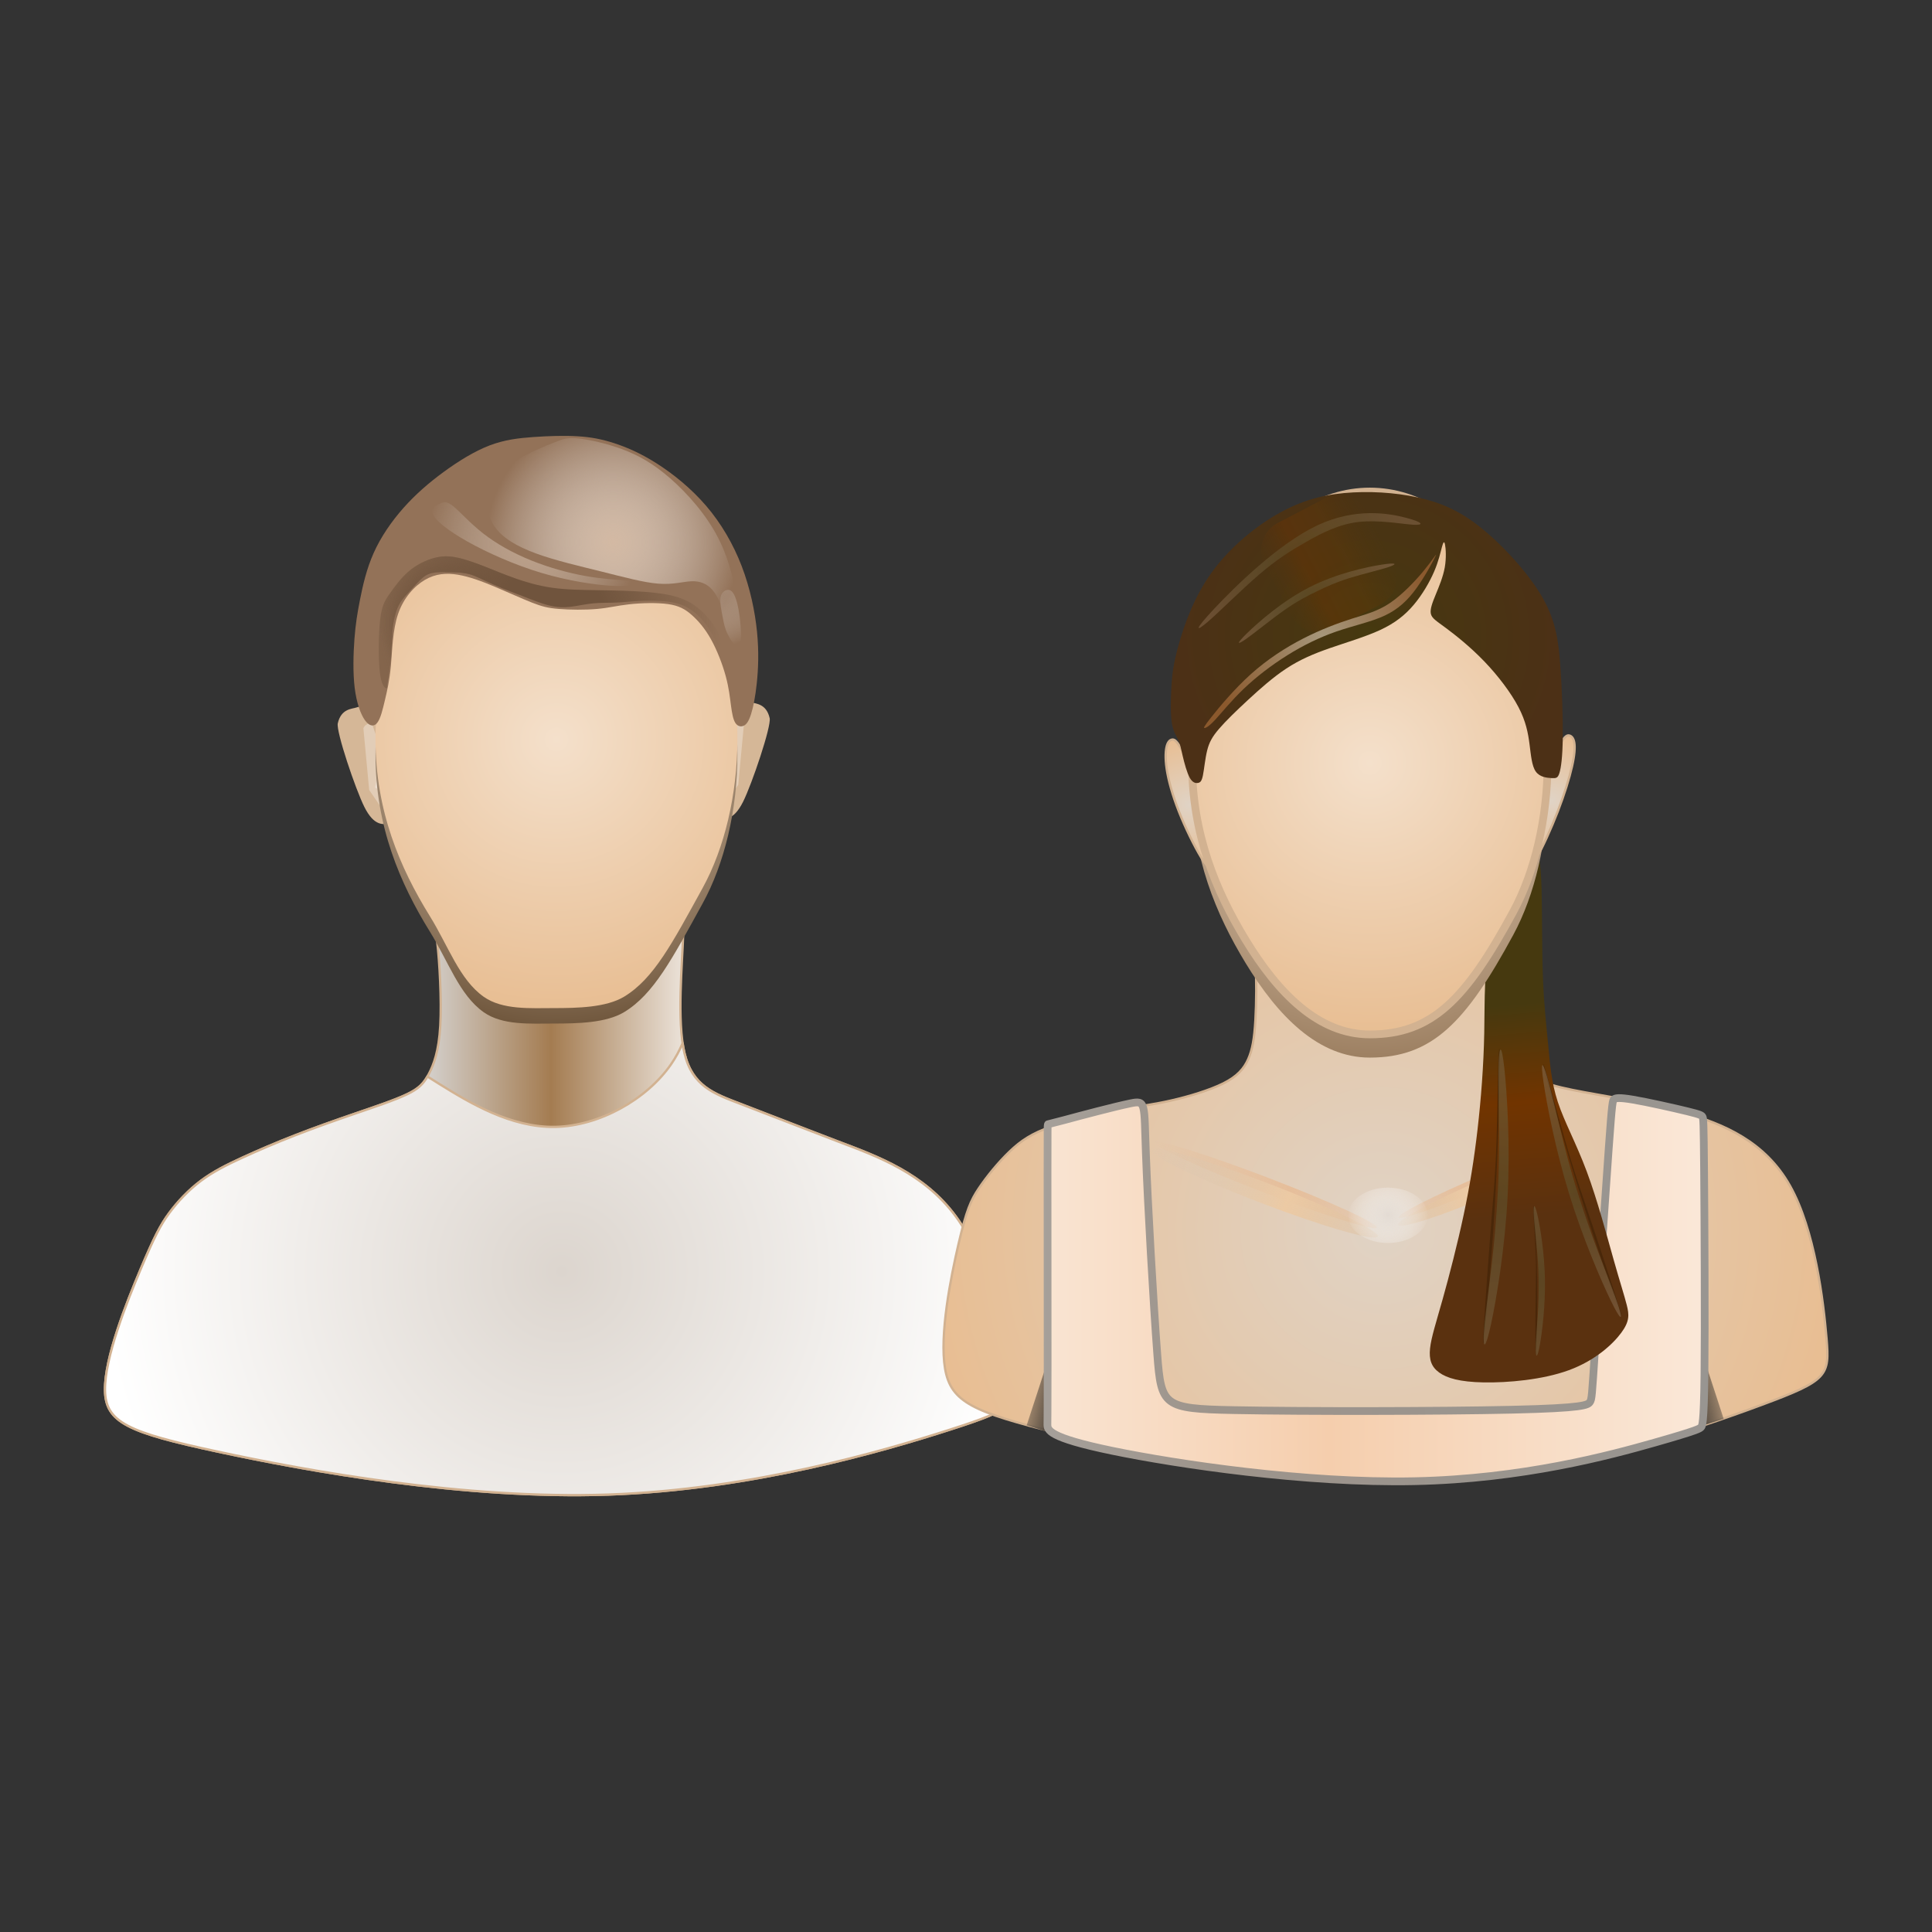 ﻿<?xml version="1.0" encoding="utf-8"?>
<!DOCTYPE svg PUBLIC "-//W3C//DTD SVG 1.1//EN" "http://www.w3.org/Graphics/SVG/1.1/DTD/svg11.dtd">
<svg xmlns="http://www.w3.org/2000/svg" xmlns:xlink="http://www.w3.org/1999/xlink" version="1.1" baseProfile="full" width="250" height="250" viewBox="0 0 250.00 250.00" enable-background="new 0 0 250.00 250.00" xml:space="preserve">
	<rect x="0" y="0" width="250.00" height="250.00" fill="#333333" stroke="none"/>
	<g>
		<linearGradient id="SVGID_Fill1_" gradientUnits="objectBoundingBox" x1="0.34" y1="0.564" x2="0.672" y2="0.564">
			<stop offset="0" stop-color="#D9D9D9" stop-opacity="1"/>
			<stop offset="0.446" stop-color="#A47C51" stop-opacity="1"/>
			<stop offset="1" stop-color="#FFFFFF" stop-opacity="1"/>
		</linearGradient>
		<path fill="url(#SVGID_Fill1_)" stroke-width="0.3" stroke-linejoin="round" stroke="#D2B291" stroke-opacity="1" d="M 56.582,121.941C 56.872,124.431 57.16,129.396 56.971,132.733C 56.782,136.069 56.115,137.778 55.49,138.967C 54.864,140.156 54.28,140.826 52.676,141.597C 51.072,142.368 48.447,143.24 45.844,144.134C 43.24,145.028 40.657,145.944 38.198,146.903C 35.74,147.861 33.407,148.861 31.365,149.799C 29.323,150.736 27.573,151.611 25.99,152.799C 24.407,153.986 22.99,155.486 21.886,156.986C 20.782,158.486 19.99,159.986 18.177,164.288C 16.365,168.59 13.532,175.694 13.587,179.885C 13.643,184.076 16.587,185.354 28.198,187.845C 39.809,190.337 60.086,194.042 78.719,193.396C 97.353,192.75 114.343,187.753 122.977,184.977C 131.612,182.201 131.889,181.646 130.938,176.854C 129.987,172.062 127.806,163.035 123.695,157.427C 119.584,151.819 113.542,149.632 108.459,147.715C 103.375,145.799 99.25,144.153 95.806,142.837C 92.362,141.521 89.598,140.535 88.58,136.319C 87.563,132.104 88.292,124.66 88.407,120.799C 88.521,116.937 88.021,116.66 83.146,117.325C 78.271,117.99 69.021,119.597 63.719,120.104C 58.417,120.611 57.063,120.017 56.532,119.727C 56,119.437 56.292,119.451 56.582,121.941 Z "/>
		<g>
			<path fill="#D5B797" fill-opacity="1" stroke-width="0.2" stroke-linejoin="round" d="M 46.146,91.539C 46.804,91.298 47.199,91.488 48.158,92.861C 48.962,94.013 49.697,96.513 50.367,98.342C 51.836,102.348 52.045,105.956 50.835,106.399C 49.625,106.843 48.397,106.914 47.146,104.414C 45.994,102.111 43.474,94.642 43.709,93.602C 44.146,91.664 45.584,91.746 46.146,91.539 Z "/>
			<path fill="#FFFFFF" fill-opacity="0.306" stroke-width="0.2" stroke-linejoin="round" d="M 47.021,94.225L 47.771,102.225L 49.146,104.225L 50.334,101.975L 50.084,99.163L 48.021,93.35L 47.209,93.913L 47.021,94.225 Z "/>
			<path fill="#FFFFFF" fill-opacity="0.306" stroke-width="0.2" stroke-linejoin="round" d="M 48.896,100.163L 48.521,101.913L 49.334,102.35L 50.021,101.975L 49.959,100.975L 49.334,100.288L 48.896,100.163 Z "/>
		</g>
		<g>
			<path fill="#D5B797" fill-opacity="1" stroke-width="0.2" stroke-linejoin="round" d="M 97.157,90.866C 96.499,90.625 96.105,90.815 95.146,92.188C 94.341,93.34 93.606,95.84 92.936,97.668C 91.468,101.675 91.258,105.282 92.468,105.726C 93.678,106.169 94.907,106.24 96.157,103.741C 97.309,101.437 99.83,93.969 99.595,92.928C 99.157,90.991 97.72,91.072 97.157,90.866 Z "/>
			<path fill="#FFFFFF" fill-opacity="0.306" stroke-width="0.2" stroke-linejoin="round" d="M 96.282,93.552L 95.532,101.552L 94.157,103.552L 92.97,101.302L 93.22,98.49L 95.282,92.677L 96.095,93.24L 96.282,93.552 Z "/>
			<path fill="#FFFFFF" fill-opacity="0.306" stroke-width="0.2" stroke-linejoin="round" d="M 94.407,99.49L 94.782,101.24L 93.97,101.677L 93.282,101.302L 93.345,100.302L 93.97,99.615L 94.407,99.49 Z "/>
		</g>
		<radialGradient id="SVGID_Fill2_" cx="72.71" cy="164.517" r="59.329" gradientUnits="userSpaceOnUse">
			<stop offset="0" stop-color="#DCD5CE" stop-opacity="1"/>
			<stop offset="1" stop-color="#FFFFFF" stop-opacity="1"/>
		</radialGradient>
		<path fill="url(#SVGID_Fill2_)" stroke-width="0.3" stroke-linejoin="round" stroke="#D2B291" stroke-opacity="1" d="M 71.837,145.819C 66.115,145.93 60.782,142.708 56.83,140.253C 56.298,139.922 55.79,139.605 55.31,139.296C 54.743,140.286 54.126,140.901 52.676,141.597C 51.072,142.368 48.447,143.24 45.844,144.134C 43.24,145.028 40.657,145.945 38.198,146.903C 35.74,147.861 33.407,148.861 31.365,149.799C 29.323,150.736 27.573,151.611 25.99,152.799C 24.407,153.986 22.99,155.486 21.886,156.986C 20.782,158.486 19.99,159.986 18.177,164.288C 16.365,168.59 13.531,175.695 13.587,179.885C 13.643,184.077 16.587,185.354 28.198,187.846C 39.809,190.337 60.086,194.042 78.719,193.396C 97.353,192.75 114.343,187.754 122.977,184.978C 131.611,182.202 131.889,181.646 130.938,176.854C 129.986,172.063 127.806,163.035 123.695,157.427C 119.584,151.82 113.542,149.632 108.459,147.715L 95.806,142.837C 92.361,141.521 89.597,140.535 88.58,136.32C 88.48,135.906 88.397,135.462 88.329,134.993C 87.926,135.939 87.425,136.865 86.81,137.75C 83.671,142.264 77.56,145.708 71.837,145.819 Z "/>
		<radialGradient id="SVGID_Fill3_" cx="72.005" cy="97.686" r="35.125" gradientUnits="userSpaceOnUse">
			<stop offset="0" stop-color="#F4E0CB" stop-opacity="1"/>
			<stop offset="1" stop-color="#70573D" stop-opacity="1"/>
		</radialGradient>
		<path fill="url(#SVGID_Fill3_)" stroke-width="0.2" stroke-linejoin="round" d="M 72.005,62.561C 84.938,62.561 95.422,78.287 95.422,97.686C 95.422,104.808 93.736,111.783 90.925,116.895C 87.001,124.03 84.6,128.656 80.745,130.978C 78.431,132.371 74.72,132.447 71.651,132.447C 68.684,132.447 65.03,132.707 62.588,130.978C 59.449,128.755 58.036,124.447 55.63,120.561C 51.75,114.293 48.588,106.915 48.588,97.686C 48.588,78.287 59.072,62.561 72.005,62.561 Z "/>
		<radialGradient id="SVGID_Fill4_" cx="72.005" cy="95.686" r="35.125" gradientUnits="userSpaceOnUse">
			<stop offset="0" stop-color="#F4E0CB" stop-opacity="1"/>
			<stop offset="1" stop-color="#E8BE93" stop-opacity="1"/>
		</radialGradient>
		<path fill="url(#SVGID_Fill4_)" stroke-width="0.2" stroke-linejoin="round" d="M 72.005,60.561C 84.938,60.561 95.422,76.287 95.422,95.686C 95.422,102.808 93.736,109.783 90.925,114.895C 87.001,122.03 84.6,126.656 80.745,128.978C 78.431,130.371 74.72,130.447 71.651,130.447C 68.684,130.447 65.03,130.707 62.588,128.978C 59.449,126.755 58.036,122.447 55.63,118.561C 51.75,112.293 48.588,104.915 48.588,95.686C 48.588,76.287 59.072,60.561 72.005,60.561 Z "/>
		<g>
			<path fill="#937258" fill-opacity="1" stroke-width="0.2" stroke-linejoin="round" d="M 47.233,93.211C 47.796,93.989 48.383,94.066 48.811,93.531C 49.24,92.996 49.511,91.85 49.803,90.621C 50.094,89.392 50.407,88.079 50.584,86.111C 50.761,84.142 50.803,81.517 51.511,79.444C 52.219,77.371 53.594,75.85 54.98,75.038C 56.365,74.225 57.761,74.121 59.261,74.371C 60.761,74.621 62.365,75.225 64.053,75.934C 65.74,76.642 67.511,77.454 68.803,77.965C 70.094,78.475 70.907,78.684 72.313,78.798C 73.719,78.913 75.719,78.934 77.251,78.798C 78.782,78.663 79.844,78.371 81.403,78.198C 82.962,78.024 85.018,77.968 86.442,78.17C 87.865,78.371 88.657,78.829 89.49,79.559C 90.323,80.288 91.198,81.288 91.99,82.704C 92.782,84.121 93.49,85.954 93.907,87.486C 94.323,89.017 94.448,90.246 94.584,91.267C 94.719,92.288 94.865,93.1 95.157,93.548C 95.448,93.996 95.886,94.079 96.251,93.902C 96.615,93.725 96.907,93.288 97.188,92.402C 97.469,91.517 97.74,90.184 97.928,88.402C 98.115,86.621 98.219,84.392 97.959,81.767C 97.698,79.142 97.073,76.121 95.98,73.267C 94.886,70.413 93.323,67.725 91.365,65.444C 89.407,63.163 87.053,61.288 84.973,59.965C 82.893,58.642 81.087,57.871 79.487,57.35C 77.886,56.83 76.49,56.559 74.771,56.455C 73.053,56.35 71.011,56.413 69.073,56.548C 67.136,56.684 65.303,56.892 63.344,57.642C 61.386,58.392 59.303,59.684 57.396,61.08C 55.49,62.475 53.761,63.975 52.209,65.725C 50.657,67.475 49.282,69.475 48.355,71.548C 47.428,73.621 46.949,75.767 46.594,77.548C 46.24,79.329 46.011,80.746 45.865,82.673C 45.719,84.6 45.657,87.038 45.895,88.996C 46.133,90.954 46.671,92.434 47.233,93.211 Z "/>
			<radialGradient id="SVGID_Fill5_" cx="68.803" cy="70.423" r="13.875" gradientUnits="userSpaceOnUse">
				<stop offset="0" stop-color="#D3B9A3" stop-opacity="0.635"/>
				<stop offset="0.991" stop-color="#FFFFFF" stop-opacity="0"/>
			</radialGradient>
			<path fill="url(#SVGID_Fill5_)" stroke-width="0.2" stroke-linejoin="round" d="M 58.636,65.493C 59.483,66.173 60.789,67.673 62.511,69.02C 64.233,70.368 66.372,71.562 68.705,72.507C 71.039,73.451 73.567,74.145 75.747,74.534C 77.928,74.923 79.761,75.007 80.858,75.104C 81.955,75.201 82.317,75.312 82.122,75.493C 81.928,75.673 81.178,75.923 79.08,75.798C 76.983,75.673 73.539,75.173 70.053,74.132C 66.567,73.09 63.039,71.507 60.511,70.09C 57.983,68.673 56.455,67.423 56.039,66.618C 55.622,65.812 56.316,65.451 56.858,65.201C 57.4,64.951 57.789,64.812 58.636,65.493 Z "/>
			<radialGradient id="SVGID_Fill6_" cx="92.553" cy="76.538" r="7.365" gradientUnits="userSpaceOnUse">
				<stop offset="0" stop-color="#9A7C65" stop-opacity="0.635"/>
				<stop offset="0.991" stop-color="#FFFFFF" stop-opacity="0"/>
			</radialGradient>
			<path fill="url(#SVGID_Fill6_)" stroke-width="0.2" stroke-linejoin="round" d="M 93.23,77.361C 93.136,78.028 93.365,79.069 93.521,79.878C 93.678,80.687 93.761,81.263 94.178,82.097C 94.594,82.93 95.344,84.02 95.671,83.614C 95.997,83.208 95.9,81.305 95.723,79.888C 95.546,78.472 95.289,77.541 95.014,76.993C 94.74,76.444 94.448,76.278 94.094,76.34C 93.74,76.403 93.323,76.694 93.23,77.361 Z "/>
			<radialGradient id="SVGID_Fill7_" cx="79.334" cy="70.153" r="16.594" gradientUnits="userSpaceOnUse">
				<stop offset="0" stop-color="#D3B9A3" stop-opacity="1"/>
				<stop offset="0.991" stop-color="#FFFFFF" stop-opacity="0"/>
			</radialGradient>
			<path fill="url(#SVGID_Fill7_)" stroke-width="0.2" stroke-linejoin="round" d="M 71.678,57.267C 70.448,57.757 68.532,58.548 66.928,59.517C 65.323,60.486 64.032,61.632 63.438,63.152C 62.844,64.673 62.949,66.569 63.959,68.079C 64.969,69.59 66.886,70.715 69.396,71.632C 71.907,72.548 75.011,73.257 77.855,73.965C 80.698,74.673 83.282,75.382 85.209,75.527C 87.136,75.673 88.407,75.257 89.48,75.215C 90.553,75.173 91.428,75.507 92.115,76.257C 92.803,77.007 93.303,78.173 93.636,79.371C 93.969,80.569 94.136,81.798 94.49,82.559C 94.844,83.319 95.386,83.611 95.636,83.007C 95.886,82.402 95.844,80.902 95.501,78.475C 95.157,76.048 94.511,72.694 92.948,69.632C 91.386,66.569 88.907,63.798 86.709,61.882C 84.511,59.965 82.594,58.902 80.521,58.132C 78.448,57.361 76.219,56.882 74.834,56.736C 73.448,56.59 72.907,56.777 71.678,57.267 Z "/>
			<radialGradient id="SVGID_Fill8_" cx="58.086" cy="80.525" r="9.138" gradientUnits="userSpaceOnUse">
				<stop offset="0.432" stop-color="#70543D" stop-opacity="1"/>
				<stop offset="1" stop-color="#70543D" stop-opacity="0.431"/>
			</radialGradient>
			<path fill="url(#SVGID_Fill8_)" stroke-width="0.2" stroke-linejoin="round" d="M 49.146,86.945C 49.344,88.674 49.76,88.986 49.948,89.055C 50.135,89.125 50.094,88.951 50.118,88.59L 50.333,87.087L 50.614,85.056L 50.739,82.577C 50.767,81.854 50.795,81.368 50.899,80.729C 51.003,80.091 51.184,79.299 51.431,78.691C 51.677,78.083 51.99,77.66 52.434,77.136L 53.962,75.462C 54.469,74.938 54.906,74.514 55.455,74.288C 56.003,74.063 56.663,74.035 57.347,74.028L 59.358,74.084C 59.976,74.132 60.503,74.216 61.017,74.382C 61.531,74.549 62.031,74.799 62.684,75.104L 64.962,76.104L 67.224,76.982L 66.552,74.799C 65.135,74.299 63.969,73.799 62.75,73.32C 61.531,72.84 60.26,72.382 59.177,72.153C 58.094,71.924 57.198,71.924 56.156,72.205C 55.115,72.486 53.927,73.049 52.917,73.903C 51.906,74.757 51.073,75.903 50.448,76.788C 49.823,77.674 49.406,78.299 49.188,80.184C 48.969,82.07 48.948,85.215 49.146,86.945 Z "/>
			<radialGradient id="SVGID_Fill9_" cx="71.198" cy="80.611" r="22.271" gradientUnits="userSpaceOnUse">
				<stop offset="0.324" stop-color="#70543D" stop-opacity="1"/>
				<stop offset="1" stop-color="#70543D" stop-opacity="0"/>
			</radialGradient>
			<path fill="url(#SVGID_Fill9_)" stroke-width="0.2" stroke-linejoin="round" d="M 49.948,89.055C 49.761,88.986 49.344,88.673 49.146,86.944C 48.948,85.215 48.969,82.069 49.188,80.184C 49.406,78.298 49.823,77.673 50.448,76.788C 51.073,75.903 51.906,74.757 52.917,73.903C 53.927,73.048 55.115,72.486 56.156,72.205C 57.198,71.923 58.094,71.923 59.177,72.153C 60.261,72.382 61.531,72.84 62.75,73.319C 63.969,73.798 65.135,74.298 66.552,74.798C 67.969,75.298 69.635,75.798 71.479,76.059C 73.323,76.319 75.344,76.34 77.417,76.371C 79.49,76.403 81.615,76.444 83.472,76.586C 85.33,76.729 86.92,76.972 88.174,77.441C 89.427,77.909 90.344,78.604 91.17,79.451C 91.997,80.298 92.733,81.298 93.08,82.139C 93.427,82.979 93.385,83.659 93.302,83.892C 93.219,84.125 93.094,83.91 92.821,83.365C 92.549,82.819 92.129,81.944 91.596,81.153C 91.063,80.361 90.417,79.653 89.677,79.095C 88.938,78.538 88.104,78.132 86.896,77.923C 85.688,77.715 84.104,77.705 82.87,77.758C 81.635,77.812 80.75,77.93 79.776,77.972C 78.802,78.014 77.74,77.979 76.734,78.076C 75.729,78.173 74.781,78.403 73.88,78.512C 72.979,78.621 72.125,78.611 71.061,78.347C 69.997,78.083 68.722,77.566 67.668,77.154C 66.615,76.743 65.781,76.437 64.962,76.104C 64.142,75.771 63.337,75.41 62.684,75.104C 62.031,74.799 61.531,74.549 61.017,74.382C 60.504,74.215 59.976,74.132 59.358,74.083C 58.74,74.035 58.031,74.021 57.347,74.028C 56.663,74.034 56.004,74.062 55.455,74.288C 54.906,74.514 54.469,74.937 53.962,75.461C 53.455,75.986 52.879,76.611 52.434,77.135C 51.99,77.659 51.677,78.083 51.431,78.691C 51.184,79.298 51.004,80.09 50.899,80.729C 50.795,81.368 50.767,81.854 50.74,82.576C 50.712,83.299 50.684,84.257 50.615,85.055C 50.545,85.854 50.434,86.493 50.333,87.087C 50.233,87.68 50.142,88.229 50.118,88.59C 50.094,88.951 50.136,89.125 49.948,89.055 Z "/>
		</g>
	</g>
	<g>
		<radialGradient id="SVGID_Fill10_" cx="178.748" cy="158.926" r="58.817" gradientUnits="userSpaceOnUse">
			<stop offset="0" stop-color="#E0D3C5" stop-opacity="1"/>
			<stop offset="1" stop-color="#E8BE93" stop-opacity="1"/>
		</radialGradient>
		<path fill="url(#SVGID_Fill10_)" stroke-width="0.3" stroke-linejoin="round" stroke="#D2B291" stroke-opacity="1" d="M 162.467,124.961C 162.603,126.551 162.582,129.718 162.446,132.04C 162.311,134.363 162.061,135.843 161.509,137.072C 160.957,138.301 160.103,139.28 158.321,140.176C 156.54,141.072 153.832,141.884 151.592,142.395C 149.353,142.905 147.582,143.113 144.884,143.613C 142.186,144.113 138.561,144.905 136.04,145.78C 133.519,146.655 132.103,147.613 130.644,149.009C 129.186,150.405 127.686,152.238 126.655,153.78C 125.623,155.322 125.061,156.572 124.044,160.922C 123.026,165.273 121.554,172.724 122.29,177.089C 123.026,181.454 125.971,182.731 136.943,185.453C 147.915,188.176 166.915,192.343 184.797,191.537C 202.679,190.731 219.443,184.954 227.964,181.787C 236.485,178.62 236.762,178.065 236.353,173.204C 235.943,168.343 234.846,159.176 231.627,153.45C 228.408,147.724 223.068,145.44 217.818,143.968C 212.568,142.495 207.408,141.836 203.467,141.034C 199.526,140.231 196.804,139.287 195.082,136.343C 193.36,133.398 192.637,128.454 192.026,125.843C 191.415,123.231 190.915,122.954 186.36,122.731C 181.804,122.509 173.193,122.343 168.415,122.453C 163.637,122.565 162.693,122.954 162.367,123.155C 162.04,123.356 162.332,123.37 162.467,124.961 Z "/>
		<linearGradient id="SVGID_Fill11_" gradientUnits="objectBoundingBox" x1="1.175" y1="0.54" x2="2.529" y2="0.54" gradientTransform="rotate(217.204 1.175 0.54)">
			<stop offset="0" stop-color="#1F1F1F" stop-opacity="0.671"/>
			<stop offset="0.239" stop-color="#1F1F1E" stop-opacity="0.545"/>
			<stop offset="0.468" stop-color="#1F1F1E" stop-opacity="0.416"/>
			<stop offset="0.856" stop-color="#1F1F1E" stop-opacity="0"/>
		</linearGradient>
		<path fill="url(#SVGID_Fill11_)" stroke-width="0.2" stroke-linejoin="round" d="M 135.474,185.262L 132.849,184.435L 135.474,176.407L 135.474,185.262 Z "/>
		<linearGradient id="SVGID_Fill12_" gradientUnits="objectBoundingBox" x1="-0.175" y1="0.54" x2="1.178" y2="0.54" gradientTransform="rotate(-37.203 -0.175 0.54)">
			<stop offset="0" stop-color="#1F1F1F" stop-opacity="0.671"/>
			<stop offset="0.239" stop-color="#1F1F1E" stop-opacity="0.545"/>
			<stop offset="0.468" stop-color="#1F1F1E" stop-opacity="0.416"/>
			<stop offset="0.856" stop-color="#1F1F1E" stop-opacity="0"/>
		</linearGradient>
		<path fill="url(#SVGID_Fill12_)" stroke-width="0.2" stroke-linejoin="round" d="M 220.422,184.429L 223.047,183.602L 220.422,175.574L 220.422,184.429 Z "/>
		<linearGradient id="SVGID_Stroke1_" gradientUnits="objectBoundingBox" x1="-0.505" y1="0.525" x2="1.506" y2="0.525">
			<stop offset="0" stop-color="#B6B6B6" stop-opacity="1"/>
			<stop offset="0.378" stop-color="#9D948B" stop-opacity="1"/>
			<stop offset="0.695" stop-color="#999590" stop-opacity="1"/>
			<stop offset="1" stop-color="#969696" stop-opacity="1"/>
		</linearGradient>
		<linearGradient id="SVGID_Fill13_" gradientUnits="objectBoundingBox" x1="-0.517" y1="0.525" x2="1.518" y2="0.525">
			<stop offset="0" stop-color="#FFFFFF" stop-opacity="1"/>
			<stop offset="0.464" stop-color="#F5CEAD" stop-opacity="1"/>
			<stop offset="1" stop-color="#FFFFFF" stop-opacity="1"/>
		</linearGradient>
		<path fill="url(#SVGID_Fill13_)" stroke-linejoin="round" stroke="url(#SVGID_Stroke1_)" d="M 137.766,144.923C 139.929,144.336 144.245,143.193 146.273,142.776C 148.3,142.358 148.04,142.666 148.278,149.247C 148.516,155.829 149.252,168.685 149.755,175.3C 150.259,181.915 150.53,182.29 159.592,182.468C 168.655,182.645 186.509,182.624 195.707,182.415C 204.905,182.207 205.446,181.811 205.717,181.447C 205.988,181.082 205.988,180.749 206.415,174.27C 206.842,167.79 207.696,155.165 208.155,148.801C 208.613,142.436 208.676,142.332 208.884,142.218C 209.092,142.103 209.446,141.978 211.313,142.294C 213.179,142.61 216.557,143.367 218.32,143.797C 220.082,144.228 220.228,144.332 220.321,144.551C 220.415,144.77 220.457,145.103 220.511,151.738C 220.564,158.372 220.63,171.308 220.557,177.846C 220.483,184.384 220.269,184.525 220.1,184.692C 219.931,184.858 219.806,185.051 214.081,186.681C 208.356,188.311 197.031,191.379 183.011,191.666C 168.991,191.954 152.276,189.461 143.912,187.73C 135.547,185.999 135.533,185.03 135.537,184.29C 135.54,183.551 135.561,183.04 135.564,176.65C 135.566,170.259 135.551,157.988 135.551,151.829C 135.551,145.671 135.566,145.624 135.579,145.584L 135.613,145.478 Z "/>
		<g>
			<linearGradient id="SVGID_Fill14_" gradientUnits="objectBoundingBox" x1="0" y1="0.007" x2="1.404" y2="0.007" gradientTransform="rotate(8.446 0 0.007)">
				<stop offset="0.005" stop-color="#E7B58A" stop-opacity="0"/>
				<stop offset="0.486" stop-color="#E8B68B" stop-opacity="0.671"/>
				<stop offset="0.746" stop-color="#E7B58A" stop-opacity="0.337"/>
				<stop offset="0.995" stop-color="#E7B58A" stop-opacity="0"/>
			</linearGradient>
			<path fill="url(#SVGID_Fill14_)" stroke-width="0.2" stroke-linejoin="round" d="M 164.122,152.417C 172.079,155.463 178.371,158.342 178.177,158.85C 177.983,159.357 171.376,157.299 163.419,154.254C 155.463,151.209 149.17,148.329 149.364,147.822C 149.558,147.314 156.165,149.372 164.122,152.417 Z "/>
			<linearGradient id="SVGID_Fill15_" gradientUnits="objectBoundingBox" x1="0" y1="0.012" x2="1.397" y2="0.012" gradientTransform="rotate(8.534 0 0.012)">
				<stop offset="0.005" stop-color="#D3C5B5" stop-opacity="0"/>
				<stop offset="0.486" stop-color="#ECCAA4" stop-opacity="1"/>
				<stop offset="0.746" stop-color="#DFC2A2" stop-opacity="0.502"/>
				<stop offset="0.995" stop-color="#D3BBA0" stop-opacity="0"/>
			</linearGradient>
			<path fill="url(#SVGID_Fill15_)" stroke-width="0.2" stroke-linejoin="round" d="M 164.033,153.101C 172.174,156.217 178.557,159.307 178.29,160.002C 178.024,160.698 171.209,158.736 163.069,155.62C 154.929,152.505 148.546,149.415 148.812,148.72C 149.078,148.024 155.893,149.985 164.033,153.101 Z "/>
		</g>
		<g>
			<linearGradient id="SVGID_Fill16_" gradientUnits="objectBoundingBox" x1="1" y1="0.007" x2="2.404" y2="0.007" gradientTransform="rotate(171.554 1 0.007)">
				<stop offset="0.005" stop-color="#E7B58A" stop-opacity="0"/>
				<stop offset="0.486" stop-color="#E8B68B" stop-opacity="0.671"/>
				<stop offset="0.746" stop-color="#E7B58A" stop-opacity="0.337"/>
				<stop offset="0.995" stop-color="#E7B58A" stop-opacity="0"/>
			</linearGradient>
			<path fill="url(#SVGID_Fill16_)" stroke-width="0.2" stroke-linejoin="round" d="M 191.68,152.115C 185.629,154.679 180.843,157.103 180.991,157.53C 181.139,157.957 186.164,156.225 192.215,153.661C 198.265,151.098 203.051,148.673 202.903,148.246C 202.756,147.819 197.731,149.551 191.68,152.115 Z "/>
			<linearGradient id="SVGID_Fill17_" gradientUnits="objectBoundingBox" x1="1" y1="0.012" x2="2.397" y2="0.012" gradientTransform="rotate(171.466 1 0.012)">
				<stop offset="0.005" stop-color="#D3C5B5" stop-opacity="0"/>
				<stop offset="0.486" stop-color="#ECCAA4" stop-opacity="1"/>
				<stop offset="0.746" stop-color="#DFC2A2" stop-opacity="0.502"/>
				<stop offset="0.995" stop-color="#D3BBA0" stop-opacity="0"/>
			</linearGradient>
			<path fill="url(#SVGID_Fill17_)" stroke-width="0.2" stroke-linejoin="round" d="M 191.747,152.691C 185.556,155.314 180.702,157.915 180.905,158.5C 181.107,159.086 186.29,157.434 192.481,154.812C 198.672,152.189 203.526,149.588 203.324,149.002C 203.121,148.416 197.939,150.068 191.747,152.691 Z "/>
		</g>
		<radialGradient id="SVGID_Fill18_" cx="179.6" cy="157.262" r="5.347" gradientUnits="userSpaceOnUse">
			<stop offset="0" stop-color="#E3DBD3" stop-opacity="1"/>
			<stop offset="0.991" stop-color="#FFFFFF" stop-opacity="0"/>
		</radialGradient>
		<path fill="url(#SVGID_Fill18_)" stroke-width="0.2" stroke-linejoin="round" d="M 179.6,153.678C 182.442,153.678 184.745,155.283 184.745,157.262C 184.745,159.241 182.441,160.845 179.6,160.845C 176.758,160.845 174.454,159.241 174.454,157.262C 174.454,155.283 176.757,153.678 179.6,153.678 Z "/>
		<g>
			<linearGradient id="SVGID_Fill19_" gradientUnits="objectBoundingBox" x1="0.542" y1="0.689" x2="0.937" y2="0.689" gradientTransform="rotate(268.141 0.542 0.689)">
				<stop offset="0" stop-color="#5A310F" stop-opacity="1"/>
				<stop offset="0.536" stop-color="#713400" stop-opacity="1"/>
				<stop offset="1" stop-color="#46390F" stop-opacity="1"/>
			</linearGradient>
			<path fill="url(#SVGID_Fill19_)" stroke-width="0.2" stroke-linejoin="round" d="M 193.005,120.966C 191.978,125.105 192.144,129.383 192.061,133.66C 191.978,137.938 191.644,142.216 191.2,146.091C 190.755,149.966 190.2,153.438 189.394,157.216C 188.589,160.994 187.533,165.077 186.686,168.091C 185.839,171.105 185.2,173.049 185.047,174.494C 184.894,175.938 185.228,176.882 186.228,177.604C 187.228,178.327 188.894,178.827 191.991,178.883C 195.089,178.938 199.616,178.549 203.019,177.299C 206.422,176.049 208.7,173.938 209.797,172.452C 210.894,170.966 210.811,170.105 210.505,168.883C 210.2,167.66 209.672,166.077 208.797,162.98C 207.922,159.883 206.7,155.271 205.325,151.591C 203.95,147.91 202.422,145.16 201.575,142.577C 200.728,139.994 200.561,137.577 200.325,135.091C 200.089,132.605 199.783,130.049 199.651,126.403C 199.519,122.758 199.561,118.021 199.478,115.077C 199.394,112.133 199.186,110.98 198.998,110.237C 198.811,109.494 198.644,109.16 197.45,110.994C 196.255,112.827 194.033,116.827 193.005,120.966 Z "/>
			<g>
				<path fill="#3F2305" fill-opacity="0.624" stroke-width="0.2" stroke-linejoin="round" d="M 209.017,168.148C 208.059,165.461 206.169,159.978 204.397,154.31C 202.625,148.643 200.971,142.791 200.211,139.906C 199.451,137.022 199.585,137.104 200.174,139.123C 200.764,141.143 201.808,145.101 202.668,148.072C 203.527,151.042 204.201,153.027 204.888,155.058C 205.575,157.089 206.275,159.168 207.134,161.769C 207.992,164.37 209.009,167.492 209.504,169.108C 210,170.724 209.974,170.835 209.017,168.148 Z "/>
				<radialGradient id="SVGID_Fill20_" cx="204.714" cy="153.941" r="19.358" gradientUnits="userSpaceOnUse" gradientTransform="rotate(73.339 204.714 153.941)">
					<stop offset="0" stop-color="#5C512B" stop-opacity="0.624"/>
					<stop offset="1" stop-color="#88694D" stop-opacity="0.624"/>
				</radialGradient>
				<path fill="url(#SVGID_Fill20_)" stroke-width="0.2" stroke-linejoin="round" d="M 208.468,168.364C 207.166,165.698 204.8,160.191 203.045,154.488C 201.29,148.785 200.147,142.887 199.726,140.015C 199.305,137.142 199.606,137.296 200.195,139.316C 200.784,141.336 201.663,145.222 202.405,148.163C 203.147,151.104 203.753,153.1 204.404,155.128C 205.055,157.157 205.751,159.218 206.732,161.815C 207.713,164.412 208.979,167.546 209.494,169.2C 210.008,170.855 209.771,171.03 208.468,168.364 Z "/>
			</g>
			<g>
				<path fill="#3F2305" fill-opacity="0.624" stroke-width="0.2" stroke-linejoin="round" d="M 192.239,171.329C 192.551,168.144 193.113,161.665 193.487,155.025C 193.861,148.385 194.046,141.583 194.073,138.247C 194.101,134.911 193.972,135.041 193.887,137.395C 193.802,139.748 193.761,144.325 193.645,147.784C 193.529,151.243 193.337,153.584 193.143,155.981C 192.95,158.377 192.756,160.828 192.532,163.89C 192.309,166.951 192.056,170.622 191.961,172.512C 191.865,174.403 191.927,174.513 192.239,171.329 Z "/>
				<radialGradient id="SVGID_Fill21_" cx="193.017" cy="154.727" r="33.703" gradientUnits="userSpaceOnUse" gradientTransform="rotate(92.44 193.017 154.727)">
					<stop offset="0" stop-color="#5C512B" stop-opacity="0.624"/>
					<stop offset="1" stop-color="#88694D" stop-opacity="0.624"/>
				</radialGradient>
				<path fill="url(#SVGID_Fill21_)" stroke-width="0.2" stroke-linejoin="round" d="M 192.929,171.391C 193.641,168.122 194.742,161.469 195.085,154.796C 195.429,148.123 195.015,141.43 194.659,138.213C 194.303,134.996 194.004,135.255 193.919,137.608C 193.834,139.961 193.963,144.41 193.972,147.801C 193.981,151.191 193.87,153.524 193.717,155.906C 193.564,158.288 193.37,160.719 193.005,163.814C 192.641,166.91 192.106,170.67 192,172.608C 191.894,174.545 192.217,174.66 192.929,171.391 Z "/>
			</g>
			<g>
				<path fill="#3F2305" fill-opacity="0.624" stroke-width="0.2" stroke-linejoin="round" d="M 198.816,174.086C 198.878,172.457 198.959,169.149 198.915,165.779C 198.871,162.41 198.701,158.979 198.578,157.303C 198.455,155.626 198.379,155.705 198.424,156.894C 198.47,158.083 198.637,160.384 198.71,162.131C 198.782,163.878 198.76,165.072 198.739,166.294C 198.718,167.516 198.699,168.766 198.687,170.324C 198.675,171.883 198.671,173.75 198.691,174.708C 198.71,175.667 198.753,175.716 198.816,174.086 Z "/>
				<radialGradient id="SVGID_Fill22_" cx="198.606" cy="165.678" r="19.814" gradientUnits="userSpaceOnUse" gradientTransform="rotate(91.001 198.606 165.678)">
					<stop offset="0" stop-color="#5C512B" stop-opacity="0.624"/>
					<stop offset="1" stop-color="#88694D" stop-opacity="0.624"/>
				</radialGradient>
				<path fill="url(#SVGID_Fill22_)" stroke-width="0.2" stroke-linejoin="round" d="M 199.253,174.046C 199.564,172.333 199.977,168.883 199.913,165.5C 199.848,162.117 199.306,158.802 198.946,157.225C 198.586,155.648 198.408,155.808 198.454,156.997C 198.499,158.187 198.768,160.405 198.917,162.105C 199.065,163.805 199.093,164.987 199.097,166.198C 199.102,167.408 199.081,168.647 198.982,170.238C 198.883,171.828 198.704,173.769 198.719,174.752C 198.734,175.735 198.942,175.759 199.253,174.046 Z "/>
			</g>
		</g>
		<radialGradient id="SVGID_Fill23_" cx="177.254" cy="101.727" r="35.125" gradientUnits="userSpaceOnUse">
			<stop offset="0" stop-color="#F4E0CB" stop-opacity="1"/>
			<stop offset="1" stop-color="#9D8062" stop-opacity="1"/>
		</radialGradient>
		<path fill="url(#SVGID_Fill23_)" stroke-width="0.2" stroke-linejoin="round" d="M 177.254,66.602C 189.956,66.602 200.254,82.328 200.254,101.727C 200.254,108.849 198.598,115.824 195.837,120.935C 189.67,132.352 185.293,136.852 177.254,136.852C 170.594,136.852 165.37,131.51 161.17,124.602C 157.359,118.333 154.254,110.955 154.254,101.727C 154.254,82.328 164.551,66.602 177.254,66.602 Z "/>
		<g>
			<radialGradient id="SVGID_Fill24_" cx="200.816" cy="103.613" r="8.625" gradientUnits="userSpaceOnUse">
				<stop offset="0" stop-color="#E0D3C5" stop-opacity="1"/>
				<stop offset="1" stop-color="#E8BE93" stop-opacity="1"/>
			</radialGradient>
			<path fill="url(#SVGID_Fill24_)" stroke-width="0.3" stroke-linejoin="round" stroke="#D2B291" stroke-opacity="1" d="M 198.889,110.863C 199.566,109.759 200.691,107.279 201.566,105.019C 202.441,102.759 203.066,100.717 203.41,99.206C 203.754,97.696 203.816,96.717 203.712,96.102C 203.608,95.488 203.337,95.238 203.066,95.175C 202.795,95.113 202.525,95.238 201.983,96.102C 201.441,96.967 200.629,98.571 199.879,101.248C 199.129,103.925 198.441,107.675 198.212,109.686C 197.983,111.696 198.212,111.967 198.889,110.863 Z "/>
			<radialGradient id="SVGID_Fill25_" cx="153.878" cy="104.148" r="8.625" gradientUnits="userSpaceOnUse" gradientTransform="rotate(180 153.878 104.148)">
				<stop offset="0" stop-color="#E0D3C5" stop-opacity="1"/>
				<stop offset="1" stop-color="#E8BE93" stop-opacity="1"/>
			</radialGradient>
			<path fill="url(#SVGID_Fill25_)" stroke-width="0.3" stroke-linejoin="round" stroke="#D2B291" stroke-opacity="1" d="M 155.749,111.439C 155.017,110.376 153.781,107.979 152.865,105.787C 151.948,103.595 151.351,101.609 151.063,100.058C 150.774,98.506 150.795,97.39 150.94,96.706C 151.086,96.023 151.357,95.773 151.628,95.71C 151.899,95.648 152.169,95.773 152.711,96.638C 153.253,97.502 154.065,99.106 154.815,101.783C 155.565,104.46 156.253,108.21 156.482,110.221C 156.711,112.231 156.482,112.502 155.749,111.439 Z "/>
			<radialGradient id="SVGID_Fill26_" cx="177.254" cy="98.727" r="35.125" gradientUnits="userSpaceOnUse">
				<stop offset="0" stop-color="#F4E0CB" stop-opacity="1"/>
				<stop offset="1" stop-color="#E8BE93" stop-opacity="1"/>
			</radialGradient>
			<path fill="url(#SVGID_Fill26_)" stroke-linejoin="round" stroke="#D2B291" stroke-opacity="1" d="M 177.254,63.602C 189.956,63.602 200.254,79.328 200.254,98.727C 200.254,105.849 198.598,112.824 195.837,117.936C 189.67,129.352 185.293,133.852 177.254,133.852C 170.594,133.852 165.37,128.51 161.17,121.602C 157.359,115.334 154.254,107.956 154.254,98.727C 154.254,79.328 164.551,63.602 177.254,63.602 Z "/>
		</g>
		<g>
			<radialGradient id="SVGID_Fill27_" cx="177.129" cy="82.332" r="25.25" gradientUnits="userSpaceOnUse">
				<stop offset="0" stop-color="#46390F" stop-opacity="1"/>
				<stop offset="0.986" stop-color="#4C3016" stop-opacity="1"/>
			</radialGradient>
			<path fill="url(#SVGID_Fill27_)" stroke-width="0.2" stroke-linejoin="round" d="M 153.955,100.644C 153.588,99.988 153.255,98.738 153.041,97.823C 152.828,96.908 152.733,96.329 152.483,95.783C 152.233,95.238 151.827,94.728 151.639,93.572C 151.452,92.415 151.483,90.613 151.57,89.013C 151.656,87.412 151.799,86.013 152.502,83.483C 153.205,80.954 154.469,77.294 156.809,74.054C 159.149,70.815 162.566,67.995 165.757,66.263C 168.948,64.53 171.913,63.884 175.104,63.717C 178.295,63.551 181.712,63.863 184.587,64.644C 187.462,65.426 189.795,66.676 192.441,68.957C 195.087,71.238 198.045,74.551 199.691,77.488C 201.337,80.426 201.67,82.988 201.9,86.113C 202.129,89.238 202.254,92.926 202.222,95.447C 202.191,97.967 202.004,99.322 201.795,100.009C 201.587,100.697 201.358,100.717 200.775,100.686C 200.191,100.655 199.254,100.572 198.733,99.842C 198.212,99.113 198.108,97.738 197.92,96.301C 197.733,94.863 197.462,93.363 196.493,91.509C 195.525,89.655 193.858,87.447 192.066,85.582C 190.275,83.717 188.358,82.197 187.108,81.269C 185.858,80.342 185.275,80.009 185.15,79.415C 185.025,78.822 185.358,77.967 185.785,76.926C 186.212,75.884 186.733,74.655 186.952,73.426C 187.17,72.197 187.087,70.967 186.983,70.457C 186.879,69.947 186.754,70.155 186.577,70.811C 186.4,71.467 186.17,72.572 185.587,73.936C 185.004,75.301 184.066,76.926 182.941,78.259C 181.816,79.592 180.504,80.634 178.597,81.519C 176.691,82.405 174.191,83.134 172.066,83.874C 169.941,84.613 168.191,85.363 166.462,86.499C 164.733,87.634 163.025,89.155 161.493,90.572C 159.962,91.988 158.608,93.301 157.733,94.322C 156.858,95.342 156.462,96.072 156.202,97.124C 155.941,98.176 155.816,99.551 155.66,100.322C 155.504,101.092 155.316,101.259 155.021,101.311C 154.726,101.363 154.323,101.301 153.955,100.644 Z "/>
			<linearGradient id="SVGID_Fill28_" gradientUnits="objectBoundingBox" x1="0.124" y1="0.694" x2="0.97" y2="0.694" gradientTransform="rotate(-27.924 0.124 0.694)">
				<stop offset="0" stop-color="#623507" stop-opacity="0"/>
				<stop offset="0.315" stop-color="#723400" stop-opacity="0.369"/>
				<stop offset="0.635" stop-color="#643807" stop-opacity="0.369"/>
				<stop offset="0.817" stop-color="#5C3609" stop-opacity="0.184"/>
				<stop offset="0.991" stop-color="#54340C" stop-opacity="0"/>
			</linearGradient>
			<path fill="url(#SVGID_Fill28_)" stroke-width="0.2" stroke-linejoin="round" d="M 176.835,66.168L 180.313,72.813C 181.337,74.77 180.581,77.188 178.624,78.212L 172.531,81.401C 170.574,82.426 168.157,81.67 167.132,79.712L 163.654,73.068C 162.63,71.11 163.386,68.693 165.343,67.669L 171.436,64.48C 173.393,63.455 175.811,64.211 176.835,66.168 Z "/>
			<radialGradient id="SVGID_Fill29_" cx="171.149" cy="82.374" r="15.479" gradientUnits="userSpaceOnUse">
				<stop offset="0" stop-color="#A6977B" stop-opacity="1"/>
				<stop offset="0.986" stop-color="#8B592D" stop-opacity="1"/>
			</radialGradient>
			<path fill="url(#SVGID_Fill29_)" stroke-width="0.2" stroke-linejoin="round" d="M 156.754,92.787C 157.754,91.523 159.712,89.162 161.872,87.224C 164.031,85.287 166.393,83.773 168.656,82.613C 170.92,81.454 173.087,80.648 174.913,80.064C 176.74,79.481 178.226,79.12 179.809,78.064C 181.393,77.009 183.073,75.259 184.226,73.86C 185.379,72.46 186.004,71.412 185.775,71.919C 185.545,72.426 184.462,74.488 183.302,76.096C 182.143,77.704 180.906,78.856 179.156,79.669C 177.406,80.481 175.143,80.954 172.948,81.71C 170.754,82.467 168.629,83.509 166.573,84.794C 164.518,86.079 162.531,87.606 160.92,89.148C 159.309,90.689 158.073,92.245 157.261,93.12C 156.448,93.995 156.059,94.189 155.886,94.204C 155.712,94.217 155.754,94.051 156.754,92.787 Z "/>
			<radialGradient id="SVGID_Fill30_" cx="170.274" cy="78.061" r="10.594" gradientUnits="userSpaceOnUse">
				<stop offset="0" stop-color="#5C512B" stop-opacity="0.624"/>
				<stop offset="1" stop-color="#88694D" stop-opacity="0.624"/>
			</radialGradient>
			<path fill="url(#SVGID_Fill30_)" stroke-width="0.2" stroke-linejoin="round" d="M 178.816,73.061C 176.847,73.363 172.952,74.197 169.441,75.988C 165.931,77.78 162.806,80.53 161.347,81.957C 159.889,83.384 160.097,83.488 161.241,82.683C 162.386,81.879 164.465,80.165 166.16,78.974C 167.854,77.783 169.163,77.115 170.426,76.503C 171.688,75.891 172.903,75.335 174.636,74.797C 176.368,74.259 178.618,73.738 179.722,73.363C 180.827,72.988 180.785,72.759 178.816,73.061 Z "/>
			<radialGradient id="SVGID_Fill31_" cx="168.51" cy="72.83" r="14.354" gradientUnits="userSpaceOnUse">
				<stop offset="0" stop-color="#5C512B" stop-opacity="0.533"/>
				<stop offset="1" stop-color="#88694D" stop-opacity="0.533"/>
			</radialGradient>
			<path fill="url(#SVGID_Fill31_)" stroke-width="0.2" stroke-linejoin="round" d="M 182.014,67.02C 179.799,66.43 175.425,65.629 170.422,68.001C 165.419,70.372 159.787,75.917 157.112,78.776C 154.438,81.635 154.72,81.807 156.27,80.476C 157.821,79.145 160.639,76.311 162.935,74.341C 165.23,72.371 167.004,71.265 168.996,70.133C 170.987,69 173.196,67.841 175.79,67.542C 178.384,67.244 181.363,67.806 182.824,67.898C 184.286,67.99 184.229,67.611 182.014,67.02 Z "/>
		</g>
	</g>
</svg>
